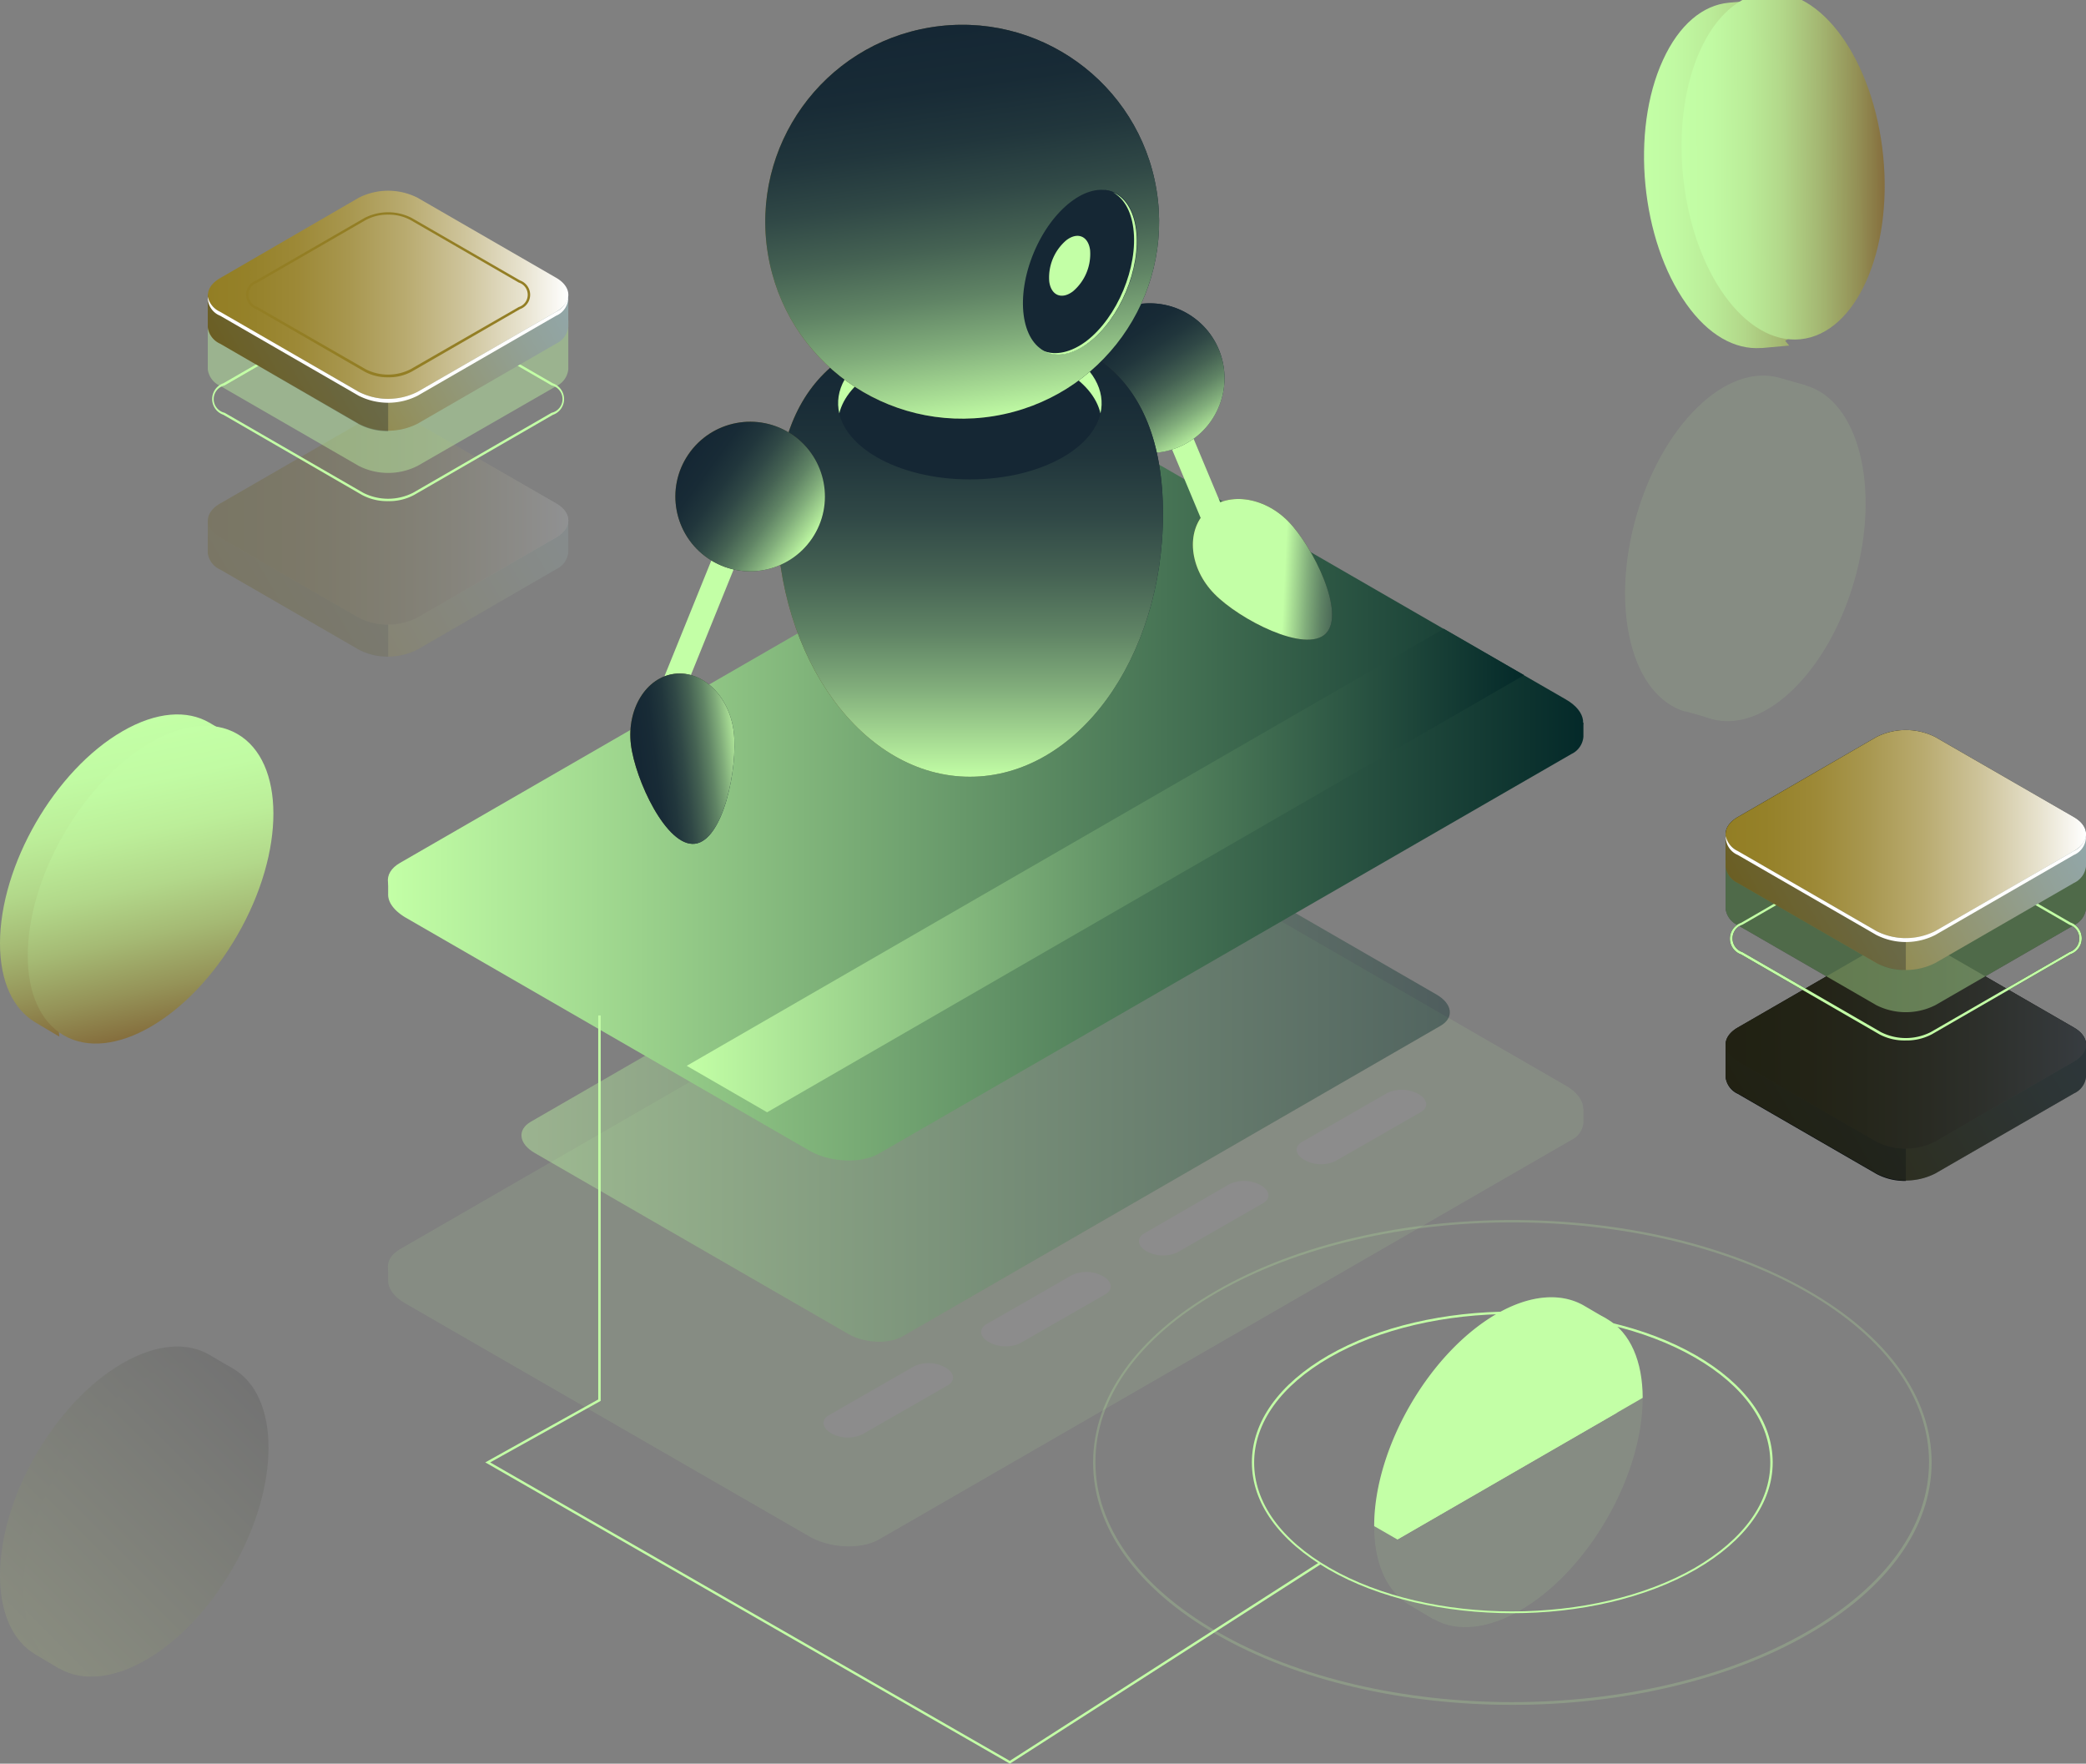 <svg xmlns="http://www.w3.org/2000/svg" xmlns:xlink="http://www.w3.org/1999/xlink" viewBox="0 0 297.68 251.67"><rect x="0" y="0" width="297.68" height="251.67" fill="#808080" stroke="none"/><defs><style>.cls-1{fill:none;}.cls-2{isolation:isolate;}.cls-3{opacity:0.1;}.cls-16,.cls-38,.cls-4{fill:#c3ffa6;}.cls-5{fill:#fff;}.cls-38,.cls-6{opacity:0.4;}.cls-6{fill:url(#linear-gradient);}.cls-7{fill:url(#linear-gradient-2);}.cls-8{fill:url(#linear-gradient-3);}.cls-9{fill:url(#linear-gradient-4);}.cls-10{fill:url(#linear-gradient-5);}.cls-11{fill:url(#linear-gradient-6);}.cls-12{fill:url(#linear-gradient-7);}.cls-13{fill:url(#linear-gradient-8);}.cls-14{fill:url(#linear-gradient-9);}.cls-15{fill:url(#linear-gradient-10);}.cls-16{opacity:0.2;}.cls-17{clip-path:url(#clip-path);}.cls-18{fill:url(#_ÂÁ_Ï_ÌÌ_È_ËÂÌÚ_11);}.cls-19,.cls-21,.cls-32{mix-blend-mode:lighten;}.cls-19{fill:url(#_ÂÁ_Ï_ÌÌ_È_ËÂÌÚ_6);}.cls-20{fill:url(#_ÂÁ_Ï_ÌÌ_È_ËÂÌÚ_11-2);}.cls-22{fill:url(#_ÂÁ_Ï_ÌÌ_È_ËÂÌÚ_6-2);}.cls-23{fill:url(#_ÂÁ_Ï_ÌÌ_È_ËÂÌÚ_11-3);}.cls-24{fill:url(#_ÂÁ_Ï_ÌÌ_È_ËÂÌÚ_6-3);}.cls-25{fill:#152734;}.cls-26{fill:#92a7aa;}.cls-27{fill:url(#_ÂÁ_Ï_ÌÌ_È_ËÂÌÚ_11-4);}.cls-28{fill:url(#_ÂÁ_Ï_ÌÌ_È_ËÂÌÚ_6-4);}.cls-29{fill:url(#_ÂÁ_Ï_ÌÌ_È_ËÂÌÚ_11-5);}.cls-30{fill:url(#_ÂÁ_Ï_ÌÌ_È_ËÂÌÚ_6-5);}.cls-31{fill:url(#_ÂÁ_Ï_ÌÌ_È_ËÂÌÚ_11-6);}.cls-32{fill:url(#_ÂÁ_Ï_ÌÌ_È_ËÂÌÚ_6-6);}.cls-33,.cls-35{opacity:0.3;}.cls-34{fill:url(#_ÂÁ_Ï_ÌÌ_È_ËÂÌÚ_10);}.cls-35,.cls-37{fill:#0e1522;}.cls-36{fill:url(#_ÂÁ_Ï_ÌÌ_È_ËÂÌÚ_9);}.cls-39{fill:url(#_ÂÁ_Ï_ÌÌ_È_ËÂÌÚ_10-2);}.cls-40{fill:url(#_ÂÁ_Ï_ÌÌ_È_ËÂÌÚ_9-2);}.cls-41{fill:#937e24;}.cls-42{fill:#02070b;}.cls-43{fill:url(#_ÂÁ_Ï_ÌÌ_È_ËÂÌÚ_10-3);}.cls-44{fill:url(#_ÂÁ_Ï_ÌÌ_È_ËÂÌÚ_9-3);}.cls-45{fill:url(#_ÂÁ_Ï_ÌÌ_È_ËÂÌÚ_10-4);}.cls-46{fill:url(#_ÂÁ_Ï_ÌÌ_È_ËÂÌÚ_9-4);}</style><linearGradient id="linear-gradient" x1="112.77" y1="192.54" x2="245.24" y2="192.54" gradientUnits="userSpaceOnUse"><stop offset="0" stop-color="#c3ffa6"/><stop offset="1" stop-color="#042929"/></linearGradient><linearGradient id="linear-gradient-2" x1="93.74" y1="155.66" x2="264.27" y2="155.66" xlink:href="#linear-gradient"/><linearGradient id="linear-gradient-3" x1="93.74" y1="153.66" x2="264.27" y2="153.66" xlink:href="#linear-gradient"/><linearGradient id="linear-gradient-4" x1="98" y1="124.22" x2="217.5" y2="124.22" xlink:href="#linear-gradient"/><linearGradient id="linear-gradient-5" x1="51.53" y1="143.57" x2="60.21" y2="184.39" gradientUnits="userSpaceOnUse"><stop offset="0" stop-color="#c3ffa6"/><stop offset="0.15" stop-color="#c1fba3"/><stop offset="0.32" stop-color="#bcee99"/><stop offset="0.5" stop-color="#b2d88a"/><stop offset="0.67" stop-color="#a5ba74"/><stop offset="0.85" stop-color="#959358"/><stop offset="1" stop-color="#856e3d"/></linearGradient><linearGradient id="linear-gradient-6" x1="54.88" y1="145.53" x2="63.49" y2="186.06" gradientTransform="translate(173.17 31.64) rotate(60)" xlink:href="#linear-gradient-5"/><linearGradient id="linear-gradient-7" x1="38.75" y1="271.12" x2="73.42" y2="236.45" gradientUnits="userSpaceOnUse"><stop offset="0" stop-color="#defe7f"/><stop offset="1"/></linearGradient><linearGradient id="linear-gradient-8" x1="42.09" y1="273.08" x2="76.28" y2="238.89" gradientTransform="translate(251.28 76.73) rotate(60)" xlink:href="#linear-gradient-7"/><linearGradient id="linear-gradient-9" x1="272.93" y1="64.16" x2="301.75" y2="64.16" gradientUnits="userSpaceOnUse"><stop offset="0" stop-color="#c3ffa6"/><stop offset="0.15" stop-color="#c1faa3"/><stop offset="0.32" stop-color="#bbed99"/><stop offset="0.5" stop-color="#b2d789"/><stop offset="0.68" stop-color="#a4b772"/><stop offset="0.87" stop-color="#938f55"/><stop offset="1" stop-color="#856e3d"/></linearGradient><linearGradient id="linear-gradient-10" x1="276.79" y1="63.97" x2="305.61" y2="63.97" gradientTransform="translate(7.45 -27.55) rotate(5.49)" xlink:href="#linear-gradient-9"/><clipPath id="clip-path" transform="translate(-38.35 -39.31)"><polygon class="cls-1" points="226.77 252.66 237.76 258.99 281.53 233.72 281.53 185.13 226.77 216.74 226.77 252.66"/></clipPath><radialGradient id="_ÂÁ_Ï_ÌÌ_È_ËÂÌÚ_11" cx="-2078.18" cy="-2358.88" r="20.63" gradientTransform="matrix(-0.66, 0.64, 1.06, 1.08, 1335.28, 3990.04)" gradientUnits="userSpaceOnUse"><stop offset="0" stop-color="#937e24"/><stop offset="1" stop-color="#152734"/></radialGradient><linearGradient id="_ÂÁ_Ï_ÌÌ_È_ËÂÌÚ_6" x1="-2669.03" y1="-248.6" x2="-2678.69" y2="-235.71" gradientTransform="matrix(-0.66, 0.64, 0.8, 0.82, -1341.12, 2035.35)" gradientUnits="userSpaceOnUse"><stop offset="0" stop-color="#c3ffa6"/><stop offset="0.08" stop-color="#a8dd94"/><stop offset="0.2" stop-color="#81ad7b"/><stop offset="0.32" stop-color="#608465"/><stop offset="0.45" stop-color="#456253"/><stop offset="0.58" stop-color="#304846"/><stop offset="0.71" stop-color="#21363c"/><stop offset="0.85" stop-color="#182b36"/><stop offset="1" stop-color="#152734"/></linearGradient><radialGradient id="_ÂÁ_Ï_ÌÌ_È_ËÂÌÚ_11-2" cx="-210.66" cy="-286.45" r="61.6" gradientTransform="matrix(-0.71, -0.7, -0.7, 0.71, -149.22, 88.22)" xlink:href="#_ÂÁ_Ï_ÌÌ_È_ËÂÌÚ_11"/><linearGradient id="_ÂÁ_Ï_ÌÌ_È_ËÂÌÚ_6-2" x1="-498.02" y1="428.37" x2="-476.68" y2="428.37" gradientTransform="matrix(-0.54, -0.84, -0.84, 0.54, 301.9, -547.88)" xlink:href="#_ÂÁ_Ï_ÌÌ_È_ËÂÌÚ_6"/><radialGradient id="_ÂÁ_Ï_ÌÌ_È_ËÂÌÚ_11-3" cx="817.84" cy="213.31" r="60.86" gradientTransform="matrix(-0.78, 0, 0, 1.06, 796.86, -118.92)" xlink:href="#_ÂÁ_Ï_ÌÌ_È_ËÂÌÚ_11"/><linearGradient id="_ÂÁ_Ï_ÌÌ_È_ËÂÌÚ_6-3" x1="796.95" y1="254.03" x2="796.95" y2="193.2" gradientTransform="matrix(-0.78, 0, 0, 1.06, 796.86, -118.92)" xlink:href="#_ÂÁ_Ï_ÌÌ_È_ËÂÌÚ_6"/><radialGradient id="_ÂÁ_Ï_ÌÌ_È_ËÂÌÚ_11-4" cx="216.27" cy="66.78" r="47.5" gradientTransform="matrix(-0.99, -0.16, -0.16, 0.99, 383.24, 33.05)" xlink:href="#_ÂÁ_Ï_ÌÌ_È_ËÂÌÚ_11"/><linearGradient id="_ÂÁ_Ï_ÌÌ_È_ËÂÌÚ_6-4" x1="194.82" y1="98.78" x2="202.64" y2="43.11" gradientTransform="matrix(-0.99, -0.16, -0.16, 0.99, 383.24, 33.05)" xlink:href="#_ÂÁ_Ï_ÌÌ_È_ËÂÌÚ_6"/><radialGradient id="_ÂÁ_Ï_ÌÌ_È_ËÂÌÚ_11-5" cx="-190.05" cy="-245.65" r="22.26" gradientTransform="matrix(-0.71, -0.7, -0.7, 0.71, -160.18, 142.74)" xlink:href="#_ÂÁ_Ï_ÌÌ_È_ËÂÌÚ_11"/><linearGradient id="_ÂÁ_Ï_ÌÌ_È_ËÂÌÚ_6-5" x1="-202.15" y1="-229.76" x2="-187.65" y2="-245.42" gradientTransform="matrix(-0.71, -0.7, -0.7, 0.71, -160.18, 142.74)" xlink:href="#_ÂÁ_Ï_ÌÌ_È_ËÂÌÚ_6"/><radialGradient id="_ÂÁ_Ï_ÌÌ_È_ËÂÌÚ_11-6" cx="210.26" cy="-1855.31" r="20.63" gradientTransform="matrix(-0.91, 0.11, 0.18, 1.5, 649.48, 2899.09)" xlink:href="#_ÂÁ_Ï_ÌÌ_È_ËÂÌÚ_11"/><linearGradient id="_ÂÁ_Ï_ÌÌ_È_ËÂÌÚ_6-6" x1="89.97" y1="220.52" x2="106.08" y2="220.52" gradientTransform="matrix(-0.91, 0.11, 0.14, 1.14, 195.4, -114.44)" xlink:href="#_ÂÁ_Ï_ÌÌ_È_ËÂÌÚ_6"/><linearGradient id="_ÂÁ_Ï_ÌÌ_È_ËÂÌÚ_10" x1="260.06" y1="104.69" x2="300.87" y2="128.25" gradientTransform="matrix(-1, 0, 0, 1, 374.39, 0)" gradientUnits="userSpaceOnUse"><stop offset="0" stop-color="#92a7aa"/><stop offset="0.18" stop-color="#92a198"/><stop offset="0.54" stop-color="#929369"/><stop offset="1" stop-color="#937e24"/></linearGradient><linearGradient id="_ÂÁ_Ï_ÌÌ_È_ËÂÌÚ_9" x1="254.94" y1="113.59" x2="306.37" y2="113.59" gradientTransform="matrix(-1, 0, 0, 1, 374.39, 0)" gradientUnits="userSpaceOnUse"><stop offset="0" stop-color="#fff"/><stop offset="0.13" stop-color="#e7e2ce"/><stop offset="0.29" stop-color="#cec49b"/><stop offset="0.45" stop-color="#b9ab70"/><stop offset="0.61" stop-color="#a8974f"/><stop offset="0.75" stop-color="#9d8937"/><stop offset="0.89" stop-color="#958129"/><stop offset="1" stop-color="#937e24"/></linearGradient><linearGradient id="_ÂÁ_Ï_ÌÌ_È_ËÂÌÚ_10-2" x1="260.06" y1="72.47" x2="300.87" y2="96.03" xlink:href="#_ÂÁ_Ï_ÌÌ_È_ËÂÌÚ_10"/><linearGradient id="_ÂÁ_Ï_ÌÌ_È_ËÂÌÚ_9-2" x1="254.94" y1="81.37" x2="306.37" y2="81.37" xlink:href="#_ÂÁ_Ï_ÌÌ_È_ËÂÌÚ_9"/><linearGradient id="_ÂÁ_Ï_ÌÌ_È_ËÂÌÚ_10-3" x1="43.47" y1="179.46" x2="84.28" y2="203.02" xlink:href="#_ÂÁ_Ï_ÌÌ_È_ËÂÌÚ_10"/><linearGradient id="_ÂÁ_Ï_ÌÌ_È_ËÂÌÚ_9-3" x1="38.35" y1="188.37" x2="89.79" y2="188.37" xlink:href="#_ÂÁ_Ï_ÌÌ_È_ËÂÌÚ_9"/><linearGradient id="_ÂÁ_Ï_ÌÌ_È_ËÂÌÚ_10-4" x1="43.47" y1="149.42" x2="84.28" y2="172.98" xlink:href="#_ÂÁ_Ï_ÌÌ_È_ËÂÌÚ_10"/><linearGradient id="_ÂÁ_Ï_ÌÌ_È_ËÂÌÚ_9-4" x1="38.35" y1="158.33" x2="89.79" y2="158.33" xlink:href="#_ÂÁ_Ï_ÌÌ_È_ËÂÌÚ_9"/></defs><title>features2-2</title><g class="cls-2"><g id="_ÎÓÈ_1" data-name="—ÎÓÈ_1"><g class="cls-3"><path class="cls-4" d="M93.74,220l1.28-.17a3.73,3.73,0,0,1,.44-.29l98.79-57c2.55-1.48,7-1.29,10,.41l57.63,33.27a6.18,6.18,0,0,1,1.76,1.48l.67-.2v2h0a3,3,0,0,1-1.72,2.48l-98.79,57c-2.55,1.47-7,1.29-9.95-.42L96.17,225.29c-1.64-.95-2.47-2.17-2.43-3.32h0Z" transform="translate(-38.35 -39.31)"/><path class="cls-4" d="M163.76,257l98.79-57c2.55-1.47,2.23-4.05-.71-5.75l-57.63-33.27c-3-1.7-7.41-1.89-10-.41l-98.79,57c-2.55,1.48-2.23,4.05.71,5.75l57.64,33.27C156.75,258.27,161.21,258.45,163.76,257Z" transform="translate(-38.35 -39.31)"/><path class="cls-5" d="M228.9,205l12.2-7c1.14-.66,1-1.8-.32-2.56h0a4.91,4.91,0,0,0-4.42-.18l-12.2,7c-1.14.66-1,1.8.32,2.56h0A4.91,4.91,0,0,0,228.9,205Z" transform="translate(-38.35 -39.31)"/><path class="cls-5" d="M206.4,218l12.19-7c1.14-.65,1-1.8-.31-2.55h0a4.93,4.93,0,0,0-4.43-.19l-12.2,7.05c-1.13.65-1,1.79.32,2.55h0A4.9,4.9,0,0,0,206.4,218Z" transform="translate(-38.35 -39.31)"/><path class="cls-5" d="M183.89,231l12.2-7c1.13-.66,1-1.8-.32-2.56h0a4.9,4.9,0,0,0-4.43-.18l-12.2,7c-1.13.65-1,1.8.32,2.56h0A5,5,0,0,0,183.89,231Z" transform="translate(-38.35 -39.31)"/><path class="cls-5" d="M161.38,244l12.2-7c1.13-.65,1-1.8-.32-2.55h0a4.93,4.93,0,0,0-4.43-.19l-12.19,7c-1.14.66-1,1.8.32,2.56h0A4.88,4.88,0,0,0,161.38,244Z" transform="translate(-38.35 -39.31)"/></g><path class="cls-6" d="M167.17,230l76.73-44.3c2-1.14,1.74-3.14-.55-4.47l-44.77-25.84c-2.29-1.32-5.75-1.47-7.73-.32l-76.74,44.3c-2,1.15-1.74,3.15.55,4.47l44.77,25.84C161.72,231,165.18,231.15,167.17,230Z" transform="translate(-38.35 -39.31)"/><path class="cls-7" d="M93.74,164.91l1.28-.16a3.73,3.73,0,0,1,.44-.29l98.79-57c2.55-1.47,7-1.29,10,.42l57.63,33.27a6.16,6.16,0,0,1,1.76,1.47l.67-.19v2h0a3,3,0,0,1-1.72,2.48l-98.79,57c-2.55,1.48-7,1.29-9.95-.41L96.17,170.21c-1.64-1-2.47-2.18-2.43-3.33h0Z" transform="translate(-38.35 -39.31)"/><path class="cls-8" d="M163.76,201.89l98.79-57c2.55-1.47,2.23-4.05-.71-5.75l-57.63-33.27c-3-1.71-7.41-1.89-10-.42l-98.79,57c-2.55,1.47-2.23,4,.71,5.75l57.64,33.27C156.75,203.18,161.21,203.37,163.76,201.89Z" transform="translate(-38.35 -39.31)"/><polygon class="cls-9" points="109.47 158.72 217.5 96.34 206.03 89.72 98 152.09 109.47 158.72"/><path class="cls-10" d="M38.35,173.93c0-11.15,7.83-24.71,17.49-30.28,4.84-2.8,9.22-3.06,12.38-1.22h0l3.31,1.94-1,.09c1.74,2.13,2.76,5.27,2.76,9.28,0,11.15-7.83,24.71-17.49,30.29-3.32,1.91-6.42,2.64-9.06,2.31l.07.89-3.36-2,0,0-.13-.08h0C40.25,183.29,38.35,179.42,38.35,173.93Z" transform="translate(-38.35 -39.31)"/><ellipse class="cls-11" cx="59.18" cy="165.79" rx="24.73" ry="14.28" transform="matrix(0.5, -0.87, 0.87, 0.5, -152.34, 94.83)"/><g class="cls-3"><path class="cls-12" d="M38.35,264.13c0-11.16,7.83-24.71,17.49-30.29,4.84-2.79,9.22-3.05,12.38-1.21h0l3.31,1.94-1,.09c1.74,2.13,2.76,5.28,2.76,9.28,0,11.16-7.83,24.72-17.49,30.29-3.32,1.92-6.42,2.64-9.06,2.31l.07.89-3.36-2,0,0-.13-.08h0C40.25,273.49,38.35,269.61,38.35,264.13Z" transform="translate(-38.35 -39.31)"/><ellipse class="cls-13" cx="59.18" cy="255.99" rx="24.73" ry="14.28" transform="translate(-230.45 139.93) rotate(-60)"/></g><path class="cls-14" d="M279,82.69c-6.47-9.08-8-24.67-3.34-34.81,2.32-5.09,5.73-7.84,9.38-8.18h0l3.81-.35-.73.63c2.66.73,5.31,2.7,7.64,6,6.47,9.08,8,24.67,3.34,34.82-1.59,3.48-3.69,5.87-6,7.14l.58.68-3.87.35h-.05l-.16,0h0C285.94,89.21,282.15,87.15,279,82.69Z" transform="translate(-38.35 -39.31)"/><ellipse class="cls-15" cx="291.2" cy="63.97" rx="14.28" ry="24.73" transform="matrix(1, -0.1, 0.1, 1, -43.14, -11.17)"/><g class="cls-3"><path class="cls-4" d="M271.09,131.11c-2.75-10.81,1.5-25.88,9.48-33.66,4-3.9,8.18-5.23,11.7-4.23h0L296,94.28l-.91.33c2.22,1.63,4,4.43,5,8.32,2.74,10.8-1.5,25.87-9.49,33.66-2.74,2.67-5.57,4.14-8.21,4.47l.29.84-3.74-1.07-.05,0-.15,0h0C275.23,139.72,272.44,136.43,271.09,131.11Z" transform="translate(-38.35 -39.31)"/><ellipse class="cls-4" cx="289.27" cy="118.09" rx="24.73" ry="14.28" transform="translate(58.8 325.18) rotate(-74.26)"/></g><g class="cls-3"><path class="cls-4" d="M234.45,257.08c0-11.15,7.83-24.71,17.49-30.29,4.83-2.79,9.21-3,12.38-1.21h0l3.3,1.93-1,.09c1.75,2.14,2.76,5.28,2.76,9.29,0,11.15-7.83,24.71-17.48,30.28a14.84,14.84,0,0,1-9.07,2.32l.07.88-3.35-2,0,0-.14-.08h0C236.35,266.44,234.45,262.56,234.45,257.08Z" transform="translate(-38.35 -39.31)"/><ellipse class="cls-4" cx="255.28" cy="248.94" rx="24.73" ry="14.28" transform="translate(-126.3 306.22) rotate(-60)"/></g><path class="cls-16" d="M254.15,282.59c15.3,0,30.61-3.37,42.27-10.09C307.74,266,314,257.25,314,248s-6.24-18-17.56-24.5c-23.31-13.46-61.23-13.46-84.54,0-11.32,6.53-17.56,15.24-17.56,24.5s6.23,18,17.56,24.51l.08-.15-.08.15C223.53,279.22,238.84,282.59,254.15,282.59Zm0-68.85c15.25,0,30.49,3.34,42.1,10,11.21,6.47,17.38,15.07,17.38,24.2s-6.17,17.73-17.39,24.21c-23.21,13.4-61,13.4-84.19,0-11.21-6.48-17.38-15.07-17.38-24.21s6.17-17.73,17.38-24.2C223.66,217.09,238.91,213.74,254.15,213.74Z" transform="translate(-38.35 -39.31)"/><path class="cls-4" d="M254.15,269.51c9.5,0,19-2.08,26.25-6.26,7-4.07,10.92-9.49,10.92-15.26s-3.88-11.19-10.92-15.26c-14.47-8.35-38-8.35-52.5,0C220.85,236.8,217,242.22,217,248s3.88,11.19,10.93,15.26h0C235.13,267.43,244.64,269.51,254.15,269.51Zm0-42.7c9.44,0,18.89,2.07,26.08,6.22,6.93,4,10.75,9.32,10.75,15s-3.82,10.95-10.75,15c-14.38,8.3-37.78,8.3-52.16,0h0c-6.93-4-10.75-9.32-10.75-15s3.82-11,10.75-15C235.26,228.88,244.71,226.81,254.15,226.81Z" transform="translate(-38.35 -39.31)"/><g class="cls-17"><path class="cls-4" d="M234.45,257.08c0-11.15,7.83-24.71,17.49-30.29,4.83-2.79,9.21-3,12.38-1.21h0l3.3,1.93-1,.09c1.75,2.14,2.76,5.28,2.76,9.29,0,11.15-7.83,24.71-17.48,30.28a14.84,14.84,0,0,1-9.07,2.32l.07.88-3.35-2,0,0-.14-.08h0C236.35,266.44,234.45,262.56,234.45,257.08Z" transform="translate(-38.35 -39.31)"/><ellipse class="cls-4" cx="255.28" cy="248.94" rx="24.73" ry="14.28" transform="translate(-126.3 306.22) rotate(-60)"/></g><polygon class="cls-4" points="144.11 251.67 144.19 251.62 188.51 223.19 188.32 222.9 144.1 251.27 69.95 208.68 85.72 199.9 85.72 144.9 85.37 144.9 85.37 199.7 69.25 208.68 69.52 208.83 144.11 251.67"/><path class="cls-18" d="M211.65,124.06c3.57,3.65,13,8.53,15.89,5.67s-1.76-12.36-5.33-16-8.84-4.29-11.75-1.44S208.07,120.41,211.65,124.06Z" transform="translate(-38.35 -39.31)"/><path class="cls-19" d="M211.65,124.06c3.57,3.65,13,8.53,15.89,5.67s-1.76-12.36-5.33-16-8.84-4.29-11.75-1.44S208.07,120.41,211.65,124.06Z" transform="translate(-38.35 -39.31)"/><path class="cls-4" d="M211.23,114.16a1.71,1.71,0,0,0,1.58-2.38L207.5,99.1a1.71,1.71,0,1,0-3.16,1.32l5.3,12.68A1.73,1.73,0,0,0,211.23,114.16Z" transform="translate(-38.35 -39.31)"/><rect class="cls-4" x="125.24" y="122.03" width="29.32" height="3.43" transform="translate(-65.65 167.69) rotate(-67.96)"/><circle class="cls-20" cx="202.42" cy="93.27" r="10.67" transform="translate(-26.95 168.78) rotate(-55.75)"/><g class="cls-21"><path class="cls-22" d="M196.68,84.26a10.68,10.68,0,1,0,14.74,3.27A10.68,10.68,0,0,0,196.68,84.26Z" transform="translate(-38.35 -39.31)"/></g><path class="cls-23" d="M149.2,112.64c0,20.72,12.34,37.51,27.55,37.51s27.56-16.79,27.56-37.51S192,85.72,176.75,85.72,149.2,91.93,149.2,112.64Z" transform="translate(-38.35 -39.31)"/><g class="cls-21"><path class="cls-24" d="M149.2,112.64c0,20.72,12.34,37.51,27.55,37.51s27.56-16.79,27.56-37.51S192,85.72,176.75,85.72,149.2,91.93,149.2,112.64Z" transform="translate(-38.35 -39.31)"/></g><ellipse class="cls-25" cx="138.4" cy="57.55" rx="18.8" ry="10.86"/><path class="cls-4" d="M190.05,92.07c-7.34-4.24-19.25-4.24-26.59,0-3,1.75-4.81,4-5.34,6.23-.75-3.23,1-6.63,5.34-9.12,7.34-4.24,19.25-4.24,26.59,0,4.31,2.49,6.09,5.89,5.34,9.12C194.86,96,193.08,93.82,190.05,92.07Z" transform="translate(-38.35 -39.31)"/><ellipse class="cls-26" cx="192.89" cy="61.32" rx="6.48" ry="11.22" transform="translate(-43.17 65.35) rotate(-30)"/><circle class="cls-27" cx="175.66" cy="70.95" r="28.1" transform="translate(-47.51 -9.99) rotate(-9.3)"/><g class="cls-21"><circle class="cls-28" cx="175.66" cy="70.95" r="28.1" transform="translate(-47.51 -9.99) rotate(-9.3)"/></g><ellipse class="cls-25" cx="192.44" cy="78.13" rx="12.36" ry="7.13" transform="translate(8.01 186.46) rotate(-67.4)"/><path class="cls-4" d="M188.08,79.47c.26,2,1.78,2.64,3.39,1.41A7,7,0,0,0,193.91,75c-.26-2-1.78-2.64-3.39-1.41A7,7,0,0,0,188.08,79.47Z" transform="translate(-38.35 -39.31)"/><path class="cls-25" d="M191.62,87.33c4.42-3.39,7.43-10.61,6.71-16.14A6.84,6.84,0,0,0,196,66.41c2.31.22,4.07,2.18,4.51,5.59.72,5.52-2.29,12.75-6.72,16.13-2.62,2-5.15,2.22-6.93.9A7,7,0,0,0,191.62,87.33Z" transform="translate(-38.35 -39.31)"/><path class="cls-4" d="M193.36,88c4.43-3.38,7.44-10.61,6.72-16.13-.34-2.56-1.41-4.3-2.9-5.11,1.69.7,2.92,2.52,3.28,5.29.72,5.52-2.29,12.75-6.72,16.13-2.37,1.82-4.68,2.16-6.41,1.23C189,90.05,191.15,89.64,193.36,88Z" transform="translate(-38.35 -39.31)"/><circle class="cls-29" cx="145.4" cy="110.16" r="10.67" transform="translate(-65.84 129.04) rotate(-55.75)"/><g class="cls-21"><circle class="cls-30" cx="145.4" cy="110.16" r="10.67" transform="translate(-65.84 129.04) rotate(-55.75)"/></g><path class="cls-31" d="M128.38,145.52c.61,5.07,5.09,14.68,9.14,14.19s6.14-10.87,5.54-15.94-4.38-8.79-8.43-8.31S127.78,140.45,128.38,145.52Z" transform="translate(-38.35 -39.31)"/><path class="cls-32" d="M128.38,145.52c.61,5.07,5.09,14.68,9.14,14.19s6.14-10.87,5.54-15.94-4.38-8.79-8.43-8.31S127.78,140.45,128.38,145.52Z" transform="translate(-38.35 -39.31)"/><g class="cls-33"><path class="cls-34" d="M68,118.07v-4.48l1.24-.69c.35,2.12,2.84,3.51,4.92,3.8L88.35,125l6.19,2.23L114.28,117l-.45-.26c1.68-.79,2.59-2.59,3.5-4.24l1.33.8.79.22v4.6h0a3,3,0,0,1-1.73,2.42L97.94,132a9.28,9.28,0,0,1-8.4,0L69.76,120.57A3,3,0,0,1,68,118.19v-.12Z" transform="translate(-38.35 -39.31)"/><path class="cls-35" d="M74.18,116.7,88.35,125l5.39,1.94V133a8.53,8.53,0,0,1-4.2-1L69.76,120.57A3,3,0,0,1,68,118.19v-.12h0v-4.48l1.13-.63h.12C69.66,115,72.12,116.41,74.18,116.7Z" transform="translate(-38.35 -39.31)"/><path class="cls-36" d="M97.94,127.44,117.72,116c2.31-1.34,2.31-3.52,0-4.85L97.94,99.75a9.28,9.28,0,0,0-8.4,0L69.76,111.17c-2.32,1.33-2.32,3.51,0,4.85l19.78,11.42A9.34,9.34,0,0,0,97.94,127.44Z" transform="translate(-38.35 -39.31)"/><g class="cls-33"><path class="cls-37" d="M97.94,127.44,117.72,116c2.31-1.34,2.31-3.52,0-4.85L97.94,99.75a9.28,9.28,0,0,0-8.4,0L69.76,111.17c-2.32,1.33-2.32,3.51,0,4.85l19.78,11.42A9.34,9.34,0,0,0,97.94,127.44Z" transform="translate(-38.35 -39.31)"/></g></g><path class="cls-4" d="M93.74,110.82a7.5,7.5,0,0,0,3.72-.89l19.78-11.42a2.38,2.38,0,0,0,0-4.5L97.46,82.59a8.22,8.22,0,0,0-7.45,0L70.23,94a2.38,2.38,0,0,0,0,4.5L90,109.93A7.57,7.57,0,0,0,93.74,110.82Zm3.55-1.19a7.85,7.85,0,0,1-7.11,0L70.4,98.21a2,2,0,0,1,0-3.9L90.18,82.89a7.82,7.82,0,0,1,7.11,0l19.78,11.42a2,2,0,0,1,0,3.9Z" transform="translate(-38.35 -39.31)"/><path class="cls-38" d="M68,91.88V85.1l1.24-.69c.35,2.12,2.84,3.51,4.92,3.8L88.35,96.5l6.19,2.23,19.74-10.18-.45-.27c1.68-.79,2.59-2.59,3.5-4.23l1.33.79.79.22V92h0a3,3,0,0,1-1.73,2.42L97.94,105.79a9.28,9.28,0,0,1-8.4,0L69.76,94.37A3,3,0,0,1,68,92v-.11Z" transform="translate(-38.35 -39.31)"/><path class="cls-39" d="M68,85.86V81.37l1.24-.69c.35,2.12,2.84,3.51,4.92,3.8l14.17,8.29L94.54,95l19.74-10.19-.45-.27c1.68-.79,2.59-2.59,3.5-4.23l1.33.79.79.22v4.6h0a3,3,0,0,1-1.73,2.42L97.94,99.77a9.28,9.28,0,0,1-8.4,0L69.76,88.35A3,3,0,0,1,68,86v-.12Z" transform="translate(-38.35 -39.31)"/><path class="cls-35" d="M74.18,84.48l14.17,8.29,5.39,2v6.06a8.53,8.53,0,0,1-4.2-1L69.76,88.35A3,3,0,0,1,68,86v-.12h0V81.37l1.13-.63h.12C69.66,82.83,72.12,84.2,74.18,84.48Z" transform="translate(-38.35 -39.31)"/><path class="cls-40" d="M97.94,95.22,117.72,83.8c2.31-1.34,2.31-3.51,0-4.85L97.94,67.53a9.28,9.28,0,0,0-8.4,0L69.76,79c-2.32,1.34-2.32,3.51,0,4.85L89.54,95.22A9.28,9.28,0,0,0,97.94,95.22Z" transform="translate(-38.35 -39.31)"/><path class="cls-41" d="M93.74,93.15a6.79,6.79,0,0,0,3.36-.81l15.46-8.92a2.17,2.17,0,0,0,0-4.09L97.1,70.41a7.39,7.39,0,0,0-6.73,0L74.91,79.33a2.17,2.17,0,0,0,0,4.09l15.46,8.92A6.86,6.86,0,0,0,93.74,93.15Zm0-23.21a6.52,6.52,0,0,1,3.19.77l15.45,8.92a1.83,1.83,0,0,1,0,3.49L96.93,92a7.05,7.05,0,0,1-6.39,0L75.09,83.12a1.83,1.83,0,0,1,0-3.49l15.45-8.92A6.53,6.53,0,0,1,93.74,69.94Z" transform="translate(-38.35 -39.31)"/><path class="cls-5" d="M69.76,83.8,89.54,95.22a9.28,9.28,0,0,0,8.4,0L117.72,83.8a3.12,3.12,0,0,0,1.71-2.15,2.8,2.8,0,0,1-1.71,2.71L97.94,95.78a9.31,9.31,0,0,1-8.4,0L69.76,84.36A2.79,2.79,0,0,1,68,81.65,3.11,3.11,0,0,0,69.76,83.8Z" transform="translate(-38.35 -39.31)"/><path class="cls-42" d="M284.6,192.85v-4.48l1.24-.69c.35,2.11,2.84,3.51,4.92,3.8l14.18,8.28,6.18,2.24,19.75-10.19-.46-.27c1.69-.78,2.6-2.59,3.51-4.23l1.33.79.79.22v4.6h0a2.93,2.93,0,0,1-1.74,2.42l-19.78,11.42a9.28,9.28,0,0,1-8.4,0l-19.78-11.42A3,3,0,0,1,284.6,193v-.11Z" transform="translate(-38.35 -39.31)"/><path class="cls-42" d="M290.76,191.48l14.18,8.28,5.38,2v6.06a8.58,8.58,0,0,1-4.2-1l-19.78-11.42A3,3,0,0,1,284.6,193v-.11h0v-4.48l1.13-.63h.12C286.24,189.82,288.7,191.19,290.76,191.48Z" transform="translate(-38.35 -39.31)"/><path class="cls-42" d="M314.52,202.21l19.78-11.42c2.32-1.34,2.32-3.51,0-4.85l-19.78-11.42a9.28,9.28,0,0,0-8.4,0l-19.78,11.42c-2.32,1.34-2.32,3.51,0,4.85l19.78,11.42A9.28,9.28,0,0,0,314.52,202.21Z" transform="translate(-38.35 -39.31)"/><path class="cls-42" d="M314.52,202.21l19.78-11.42c2.32-1.34,2.32-3.51,0-4.85l-19.78-11.42a9.28,9.28,0,0,0-8.4,0l-19.78,11.42c-2.32,1.34-2.32,3.51,0,4.85l19.78,11.42A9.28,9.28,0,0,0,314.52,202.21Z" transform="translate(-38.35 -39.31)"/><path class="cls-42" d="M310.32,187.78a7.68,7.68,0,0,0,3.73-.89l19.78-11.42a2.39,2.39,0,0,0,0-4.51l-19.78-11.42a8.27,8.27,0,0,0-7.46,0L286.81,171a2.39,2.39,0,0,0,0,4.51l19.78,11.42A7.68,7.68,0,0,0,310.32,187.78Zm0-28.79a7.35,7.35,0,0,1,3.56.85l19.78,11.42a2.06,2.06,0,0,1,0,3.91l-19.79,11.42a7.88,7.88,0,0,1-7.11,0L287,175.17a2.06,2.06,0,0,1,0-3.91l19.78-11.42A7.38,7.38,0,0,1,310.32,159Z" transform="translate(-38.35 -39.31)"/><path class="cls-42" d="M284.6,168.83v-6.77l1.24-.69c.35,2.11,2.84,3.51,4.92,3.8l14.18,8.28,6.18,2.24,19.75-10.19-.46-.26c1.69-.79,2.6-2.6,3.51-4.24l1.33.79.79.22v6.89h0a3,3,0,0,1-1.74,2.43l-19.78,11.42a9.34,9.34,0,0,1-8.4,0l-19.78-11.42A3,3,0,0,1,284.6,169v-.12Z" transform="translate(-38.35 -39.31)"/><path class="cls-42" d="M284.6,162.81v-4.48l1.24-.69c.35,2.11,2.84,3.51,4.92,3.8l14.18,8.29,6.18,2.23,19.75-10.19-.46-.26c1.69-.79,2.6-2.59,3.51-4.24l1.33.79.79.22v4.6h0a3,3,0,0,1-1.74,2.43l-19.78,11.42a9.34,9.34,0,0,1-8.4,0l-19.78-11.42a3,3,0,0,1-1.74-2.39v-.11Z" transform="translate(-38.35 -39.31)"/><path class="cls-42" d="M290.76,161.44l14.18,8.29,5.38,1.94v6.06a8.58,8.58,0,0,1-4.2-1l-19.78-11.42a3,3,0,0,1-1.74-2.39v-.11h0v-4.48l1.13-.63h.12C286.24,159.78,288.7,161.15,290.76,161.44Z" transform="translate(-38.35 -39.31)"/><path class="cls-42" d="M314.52,172.17l19.78-11.42c2.32-1.33,2.32-3.51,0-4.85l-19.78-11.42a9.34,9.34,0,0,0-8.4,0L286.34,155.9c-2.32,1.34-2.32,3.52,0,4.85l19.78,11.42A9.28,9.28,0,0,0,314.52,172.17Z" transform="translate(-38.35 -39.31)"/><path class="cls-42" d="M286.34,160.75l19.78,11.42a9.28,9.28,0,0,0,8.4,0l19.78-11.42a3.1,3.1,0,0,0,1.72-2.14,2.81,2.81,0,0,1-1.72,2.7l-19.78,11.42a9.28,9.28,0,0,1-8.4,0l-19.78-11.42a2.81,2.81,0,0,1-1.72-2.7A3.1,3.1,0,0,0,286.34,160.75Z" transform="translate(-38.35 -39.31)"/><g class="cls-33"><path class="cls-43" d="M284.6,192.85v-4.48l1.24-.69c.35,2.11,2.84,3.51,4.92,3.8l14.18,8.28,6.18,2.24,19.75-10.19-.46-.27c1.69-.78,2.6-2.59,3.51-4.23l1.33.79.79.22v4.6h0a2.93,2.93,0,0,1-1.74,2.42l-19.78,11.42a9.28,9.28,0,0,1-8.4,0l-19.78-11.42A3,3,0,0,1,284.6,193v-.11Z" transform="translate(-38.35 -39.31)"/><path class="cls-35" d="M290.76,191.48l14.18,8.28,5.38,2v6.06a8.58,8.58,0,0,1-4.2-1l-19.78-11.42A3,3,0,0,1,284.6,193v-.11h0v-4.48l1.13-.63h.12C286.24,189.82,288.7,191.19,290.76,191.48Z" transform="translate(-38.35 -39.31)"/><path class="cls-44" d="M314.52,202.21l19.78-11.42c2.32-1.34,2.32-3.51,0-4.85l-19.78-11.42a9.28,9.28,0,0,0-8.4,0l-19.78,11.42c-2.32,1.34-2.32,3.51,0,4.85l19.78,11.42A9.28,9.28,0,0,0,314.52,202.21Z" transform="translate(-38.35 -39.31)"/><g class="cls-33"><path class="cls-37" d="M314.52,202.21l19.78-11.42c2.32-1.34,2.32-3.51,0-4.85l-19.78-11.42a9.28,9.28,0,0,0-8.4,0l-19.78,11.42c-2.32,1.34-2.32,3.51,0,4.85l19.78,11.42A9.28,9.28,0,0,0,314.52,202.21Z" transform="translate(-38.35 -39.31)"/></g></g><path class="cls-4" d="M310.32,187.78a7.68,7.68,0,0,0,3.73-.89l19.78-11.42a2.39,2.39,0,0,0,0-4.51l-19.78-11.42a8.27,8.27,0,0,0-7.46,0L286.81,171a2.39,2.39,0,0,0,0,4.51l19.78,11.42A7.68,7.68,0,0,0,310.32,187.78Zm0-28.79a7.35,7.35,0,0,1,3.56.85l19.78,11.42a2.06,2.06,0,0,1,0,3.91l-19.79,11.42a7.88,7.88,0,0,1-7.11,0L287,175.17a2.06,2.06,0,0,1,0-3.91l19.78-11.42A7.38,7.38,0,0,1,310.32,159Z" transform="translate(-38.35 -39.31)"/><path class="cls-38" d="M284.6,168.83v-6.77l1.24-.69c.35,2.11,2.84,3.51,4.92,3.8l14.18,8.28,6.18,2.24,19.75-10.19-.46-.26c1.69-.79,2.6-2.6,3.51-4.24l1.33.79.79.22v6.89h0a3,3,0,0,1-1.74,2.43l-19.78,11.42a9.34,9.34,0,0,1-8.4,0l-19.78-11.42A3,3,0,0,1,284.6,169v-.12Z" transform="translate(-38.35 -39.31)"/><path class="cls-45" d="M284.6,162.81v-4.48l1.24-.69c.35,2.11,2.84,3.51,4.92,3.8l14.18,8.29,6.18,2.23,19.75-10.19-.46-.26c1.69-.79,2.6-2.59,3.51-4.24l1.33.79.79.22v4.6h0a3,3,0,0,1-1.74,2.43l-19.78,11.42a9.34,9.34,0,0,1-8.4,0l-19.78-11.42a3,3,0,0,1-1.74-2.39v-.11Z" transform="translate(-38.35 -39.31)"/><path class="cls-35" d="M290.76,161.44l14.18,8.29,5.38,1.94v6.06a8.58,8.58,0,0,1-4.2-1l-19.78-11.42a3,3,0,0,1-1.74-2.39v-.11h0v-4.48l1.13-.63h.12C286.24,159.78,288.7,161.15,290.76,161.44Z" transform="translate(-38.35 -39.31)"/><path class="cls-46" d="M314.52,172.17l19.78-11.42c2.32-1.33,2.32-3.51,0-4.85l-19.78-11.42a9.34,9.34,0,0,0-8.4,0L286.34,155.9c-2.32,1.34-2.32,3.52,0,4.85l19.78,11.42A9.28,9.28,0,0,0,314.52,172.17Z" transform="translate(-38.35 -39.31)"/><path class="cls-5" d="M286.34,160.75l19.78,11.42a9.28,9.28,0,0,0,8.4,0l19.78-11.42a3.1,3.1,0,0,0,1.72-2.14,2.81,2.81,0,0,1-1.72,2.7l-19.78,11.42a9.28,9.28,0,0,1-8.4,0l-19.78-11.42a2.81,2.81,0,0,1-1.72-2.7A3.1,3.1,0,0,0,286.34,160.75Z" transform="translate(-38.35 -39.31)"/></g></g></svg>